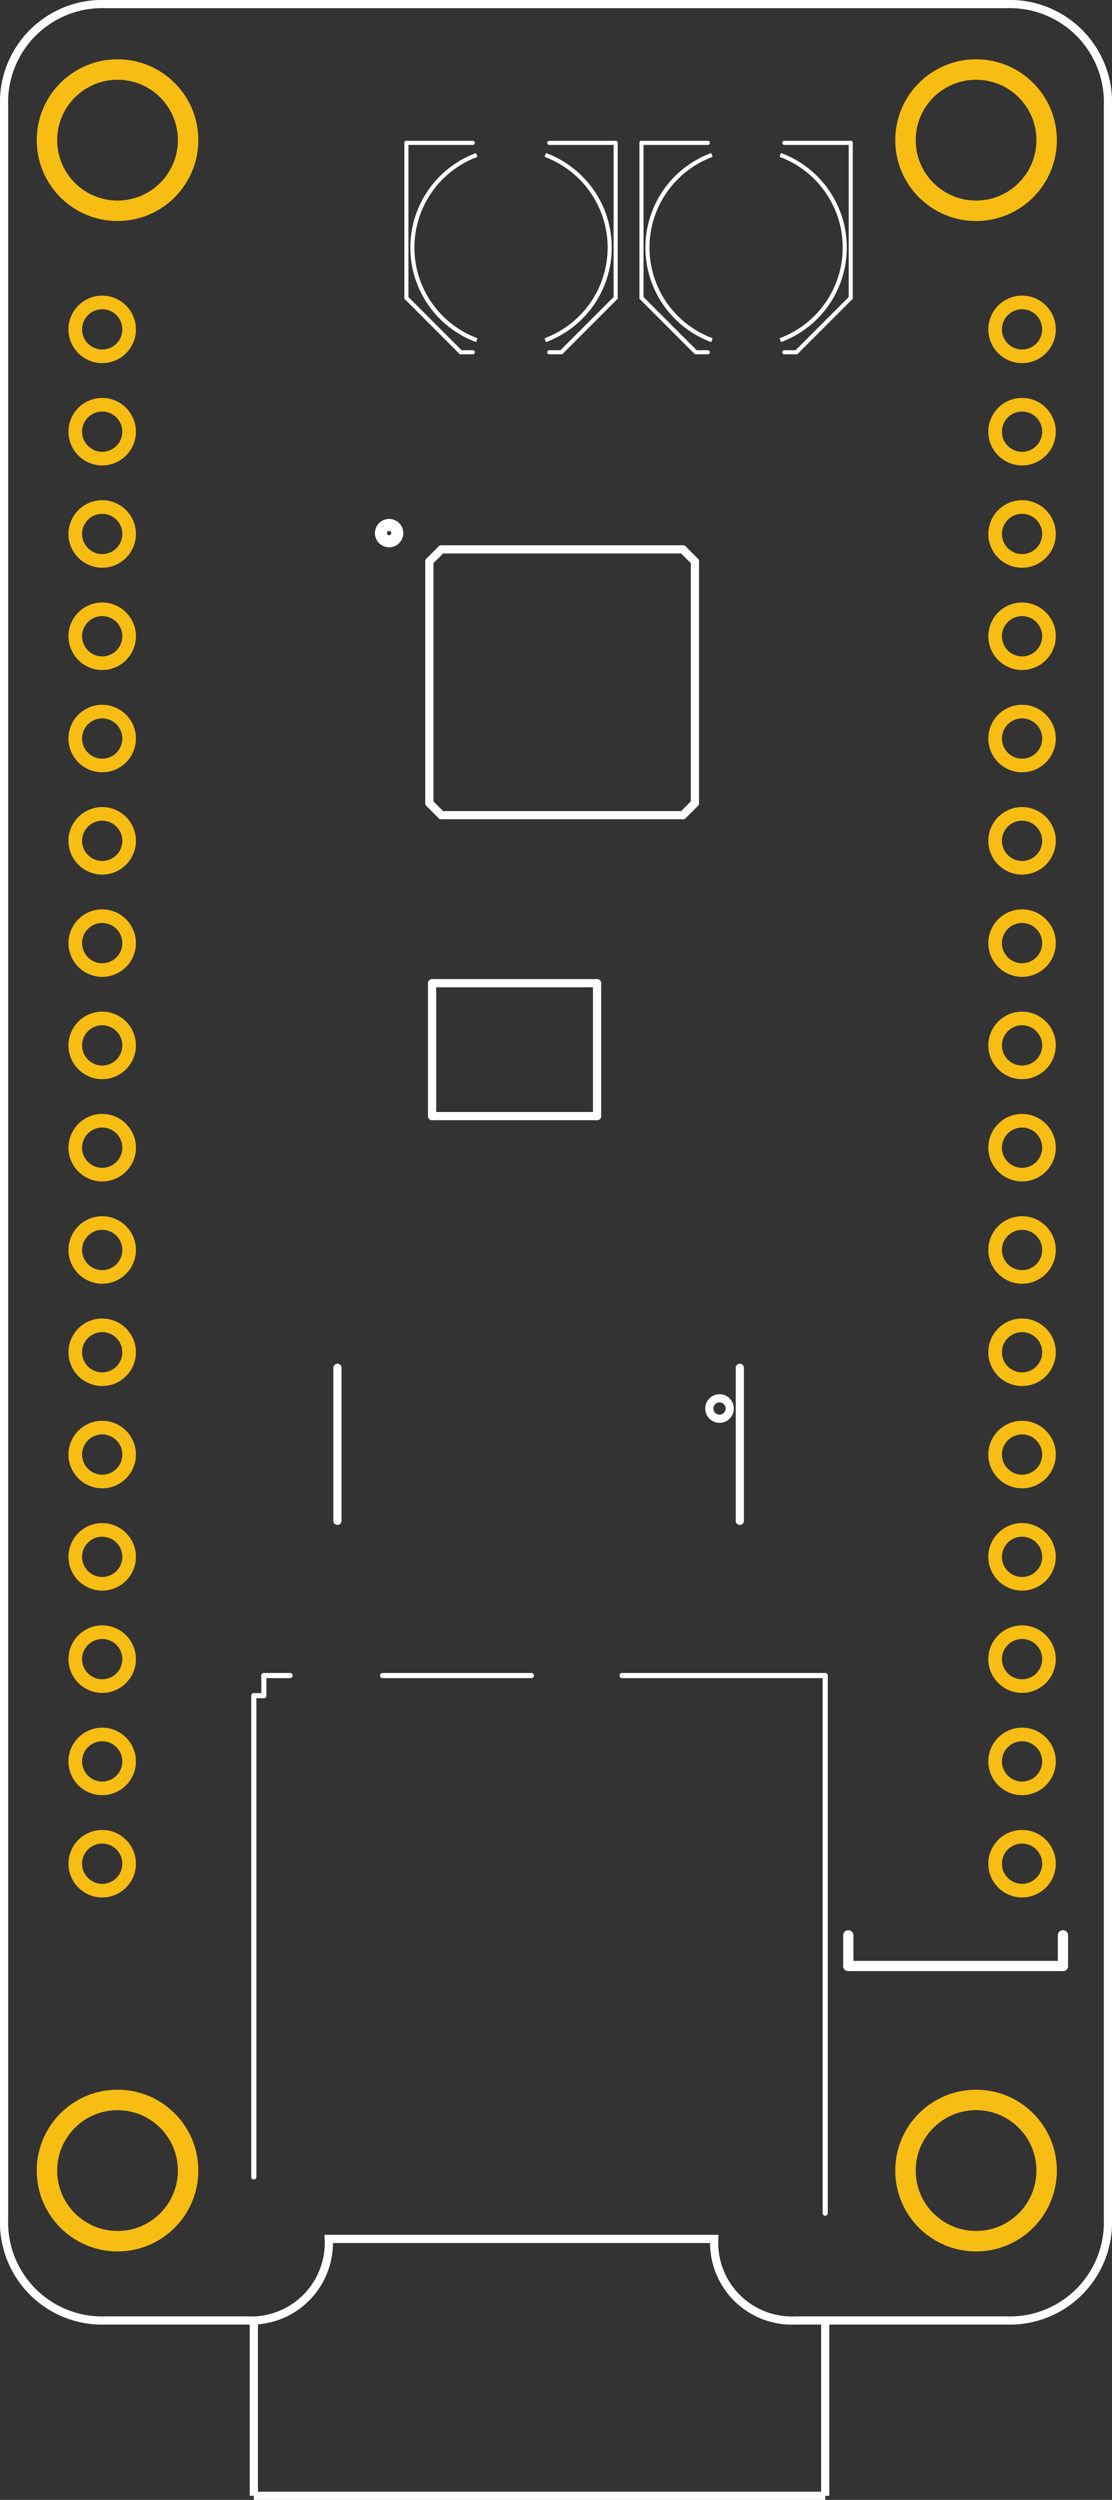 <?xml version='1.0' encoding='UTF-8' standalone='no'?>
<!-- Created with Fritzing (http://www.fritzing.org/) -->
<svg xmlns="http://www.w3.org/2000/svg" width="1.088in" x="0in" y="0in" baseProfile="tiny" viewBox="0 0 78.336 175.967" version="1.2" height="2.444in" >
    <rect x="0" y="0" width="78.336" height="175.967" fill="#333333" stroke="none"/>
    <desc >
        <referenceFile >VS1053_pcb.svg</referenceFile>
    </desc>
    <desc >Fritzing footprint generated by brd2svg</desc>
    <g gorn="0.2"  id="silkscreen">
        <path d="M56.035,163.337A5.472,5.472,0,0,1,50.317,157.596L23.159,157.596A5.472,5.472,0,0,1,17.441,163.337L7.435,163.337A6.912,6.912,0,0,1,0.288,156.161L0.288,7.464A6.912,6.912,0,0,1,7.435,0.288L70.901,0.288A6.912,6.912,0,0,1,78.048,7.464L78.048,156.161A6.912,6.912,0,0,1,70.901,163.337L56.035,163.337" stroke="white" stroke-width="0.576"  fill="none"/>
        <line y1="136.225" y2="138.385" x1="59.76" stroke="white" stroke-width="0.72"  x2="59.76" stroke-linecap="round"/>
        <line y1="138.385" y2="138.385" x1="59.76" stroke="white" stroke-width="0.72"  x2="74.88" stroke-linecap="round"/>
        <line y1="138.385" y2="136.225" x1="74.88" stroke="white" stroke-width="0.72"  x2="74.88" stroke-linecap="round"/>
        <g >
            <title >element:C1</title>
            <g >
                <title >package:PANASONIC_C</title>
                <line y1="10.055" y2="10.055" x1="55.253" stroke="white" stroke-width="0.288"  x2="59.93" stroke-linecap="round"/>
                <line y1="10.055" y2="20.968" x1="59.93" stroke="white" stroke-width="0.288"  x2="59.93" stroke-linecap="round"/>
                <line y1="20.968" y2="24.795" x1="59.93" stroke="white" stroke-width="0.288"  x2="56.103" stroke-linecap="round"/>
                <line y1="24.795" y2="24.795" x1="56.103" stroke="white" stroke-width="0.288"  x2="55.253" stroke-linecap="round"/>
                <line y1="24.795" y2="24.795" x1="49.867" stroke="white" stroke-width="0.288"  x2="49.017" stroke-linecap="round"/>
                <line y1="24.795" y2="20.968" x1="49.017" stroke="white" stroke-width="0.288"  x2="45.19" stroke-linecap="round"/>
                <line y1="20.968" y2="10.055" x1="45.19" stroke="white" stroke-width="0.288"  x2="45.19" stroke-linecap="round"/>
                <line y1="10.055" y2="10.055" x1="45.19" stroke="white" stroke-width="0.288"  x2="49.867" stroke-linecap="round"/>
                <path d="M54.969,23.944A6.951,6.951,0,0,0,54.969,10.905" stroke="white" stroke-width="0.288"  fill="none"/>
                <path d="M50.151,10.905A6.951,6.951,0,0,0,50.151,23.944" stroke="white" stroke-width="0.288"  fill="none"/>
            </g>
        </g>
        <g >
            <title >element:C2</title>
            <g >
                <title >package:PANASONIC_C</title>
                <line y1="10.055" y2="10.055" x1="38.693" stroke="white" stroke-width="0.288"  x2="43.37" stroke-linecap="round"/>
                <line y1="10.055" y2="20.968" x1="43.37" stroke="white" stroke-width="0.288"  x2="43.37" stroke-linecap="round"/>
                <line y1="20.968" y2="24.795" x1="43.37" stroke="white" stroke-width="0.288"  x2="39.543" stroke-linecap="round"/>
                <line y1="24.795" y2="24.795" x1="39.543" stroke="white" stroke-width="0.288"  x2="38.693" stroke-linecap="round"/>
                <line y1="24.795" y2="24.795" x1="33.307" stroke="white" stroke-width="0.288"  x2="32.457" stroke-linecap="round"/>
                <line y1="24.795" y2="20.968" x1="32.457" stroke="white" stroke-width="0.288"  x2="28.63" stroke-linecap="round"/>
                <line y1="20.968" y2="10.055" x1="28.63" stroke="white" stroke-width="0.288"  x2="28.63" stroke-linecap="round"/>
                <line y1="10.055" y2="10.055" x1="28.63" stroke="white" stroke-width="0.288"  x2="33.307" stroke-linecap="round"/>
                <path d="M38.41,23.944A6.951,6.951,0,0,0,38.41,10.905" stroke="white" stroke-width="0.288"  fill="none"/>
                <path d="M33.59,10.905A6.951,6.951,0,0,0,33.59,23.944" stroke="white" stroke-width="0.288"  fill="none"/>
            </g>
        </g>
        <g >
            <title >element:CN1</title>
            <g >
                <title >package:MICROSD</title>
                <line y1="117.941" y2="117.941" x1="20.432" stroke="white" stroke-width="0.36"  x2="18.59" stroke-linecap="round"/>
                <line y1="117.941" y2="119.359" x1="18.59" stroke="white" stroke-width="0.36"  x2="18.59" stroke-linecap="round"/>
                <line y1="119.359" y2="119.359" x1="18.59" stroke="white" stroke-width="0.36"  x2="17.881" stroke-linecap="round"/>
                <line y1="119.359" y2="153.233" x1="17.881" stroke="white" stroke-width="0.36"  x2="17.881" stroke-linecap="round"/>
                <line y1="117.941" y2="117.941" x1="26.952" stroke="white" stroke-width="0.36"  x2="37.44" stroke-linecap="round"/>
                <line y1="117.941" y2="117.941" x1="43.818" stroke="white" stroke-width="0.36"  x2="58.133" stroke-linecap="round"/>
                <line y1="117.941" y2="155.784" x1="58.133" stroke="white" stroke-width="0.36"  x2="58.133" stroke-linecap="round"/>
            </g>
        </g>
        <g >
            <title >element:JP2</title>
            <g >
                <title >package:1X16_ROUND</title>
            </g>
        </g>
        <g >
            <title >element:JP3</title>
            <g >
                <title >package:1X16_ROUND</title>
            </g>
        </g>
        <g >
            <title >element:U$55</title>
            <g >
                <title >package:ADAFRUIT_TEXT_20MM</title>
            </g>
        </g>
        <g >
            <title >element:U1</title>
            <g >
                <title >package:LQFP48</title>
                <line y1="57.379" y2="57.379" x1="31.096" stroke="white" stroke-width="0.576"  x2="48.104" stroke-linecap="round"/>
                <line y1="56.529" y2="39.521" x1="48.954" stroke="white" stroke-width="0.576"  x2="48.954" stroke-linecap="round"/>
                <line y1="38.67" y2="38.67" x1="48.104" stroke="white" stroke-width="0.576"  x2="31.096" stroke-linecap="round"/>
                <line y1="38.67" y2="39.521" x1="31.096" stroke="white" stroke-width="0.576"  x2="30.246" stroke-linecap="round"/>
                <line y1="39.521" y2="56.529" x1="30.246" stroke="white" stroke-width="0.576"  x2="30.246" stroke-linecap="round"/>
                <line y1="56.529" y2="57.379" x1="30.246" stroke="white" stroke-width="0.576"  x2="31.096" stroke-linecap="round"/>
                <line y1="57.379" y2="56.529" x1="48.104" stroke="white" stroke-width="0.576"  x2="48.954" stroke-linecap="round"/>
                <line y1="39.521" y2="38.67" x1="48.954" stroke="white" stroke-width="0.576"  x2="48.104" stroke-linecap="round"/>
                <circle cx="27.411" cy="37.525" r="0.425" stroke="white" stroke-width="1.152"  fill="none"/>
            </g>
        </g>
        <g >
            <title >element:U3</title>
            <g >
                <title >package:SOIC16</title>
                <line y1="107.05" y2="96.278" x1="52.117" stroke="white" stroke-width="0.576"  x2="52.117" stroke-linecap="round"/>
                <line y1="107.05" y2="96.278" x1="23.771" stroke="white" stroke-width="0.576"  x2="23.771" stroke-linecap="round"/>
                <circle cx="50.688" cy="99.145" r="0.72" stroke="white" stroke-width="0.576"  fill="none"/>
            </g>
        </g>
        <g >
            <title >element:Y1</title>
            <g >
                <title >package:CRYSTAL_3.2X2.5</title>
                <line y1="69.207" y2="69.207" x1="30.439" stroke="white" stroke-width="0.576"  x2="42.061" stroke-linecap="round"/>
                <line y1="78.561" y2="78.561" x1="30.439" stroke="white" stroke-width="0.576"  x2="42.061" stroke-linecap="round"/>
                <line y1="69.207" y2="78.561" x1="30.439" stroke="white" stroke-width="0.576"  x2="30.439" stroke-linecap="round"/>
                <line y1="69.207" y2="78.561" x1="42.061" stroke="white" stroke-width="0.576"  x2="42.061" stroke-linecap="round"/>
            </g>
        </g>
        <line y1="175.679" y2="175.679" x1="17.881" stroke="white" stroke-width="0.576"  fill="none" x2="58.133" fill-opacity="1"/>
        <line y1="175.679" y2="163.585" x1="17.881" stroke="white" stroke-width="0.576"  fill="none" x2="17.881" fill-opacity="1"/>
        <line y1="175.679" y2="163.585" x1="58.133" stroke="white" stroke-width="0.576"  fill="none" x2="58.133" fill-opacity="1"/>
    </g>
    <g gorn="0.3"  id="copper1">
        <g gorn="0.3.0"  id="copper0">
            <circle connectorname="P$1" cx="68.76" gorn="0.3.0.0" cy="152.785" r="4.972" stroke="#F7BD13" stroke-width="1.44"  fill="none" id="connector122pad"/>
            <circle connectorname="P$1" cx="8.28" gorn="0.3.0.1" cy="9.865" r="4.972" stroke="#F7BD13" stroke-width="1.44"  fill="none" id="connector124pad"/>
            <circle connectorname="R_OUT" cx="72" gorn="0.3.0.2" cy="23.185" r="1.897" stroke="#F7BD13" stroke-width="0.959"  fill="none" id="connector51pad"/>
            <circle connectorname="L_OUT" cx="72" gorn="0.3.0.3" cy="30.385" r="1.897" stroke="#F7BD13" stroke-width="0.959"  fill="none" id="connector52pad"/>
            <circle connectorname="AGND" cx="72" gorn="0.3.0.4" cy="37.585" r="1.897" stroke="#F7BD13" stroke-width="0.959"  fill="none" id="connector53pad"/>
            <circle connectorname="AGND" cx="72" gorn="0.3.0.5" cy="44.785" r="1.897" stroke="#F7BD13" stroke-width="0.959"  fill="none" id="connector54pad"/>
            <circle connectorname="GND" cx="72" gorn="0.3.0.6" cy="51.985" r="1.897" stroke="#F7BD13" stroke-width="0.959"  fill="none" id="connector55pad"/>
            <circle connectorname="DREQ" cx="72" gorn="0.3.0.7" cy="59.185" r="1.897" stroke="#F7BD13" stroke-width="0.959"  fill="none" id="connector56pad"/>
            <circle connectorname="VIN" cx="72" gorn="0.3.0.8" cy="66.385" r="1.897" stroke="#F7BD13" stroke-width="0.959"  fill="none" id="connector57pad"/>
            <circle connectorname="3.3V" cx="72" gorn="0.3.0.9" cy="73.585" r="1.897" stroke="#F7BD13" stroke-width="0.959"  fill="none" id="connector58pad"/>
            <circle connectorname="GND" cx="72" gorn="0.3.0.10" cy="80.785" r="1.897" stroke="#F7BD13" stroke-width="0.959"  fill="none" id="connector59pad"/>
            <circle connectorname="MISO" cx="72" gorn="0.3.0.11" cy="87.985" r="1.897" stroke="#F7BD13" stroke-width="0.959"  fill="none" id="connector60pad"/>
            <circle connectorname="MOSI_5V" cx="72" gorn="0.3.0.12" cy="95.185" r="1.897" stroke="#F7BD13" stroke-width="0.959"  fill="none" id="connector61pad"/>
            <circle connectorname="SCLK_5V" cx="72" gorn="0.3.0.13" cy="102.385" r="1.897" stroke="#F7BD13" stroke-width="0.959"  fill="none" id="connector62pad"/>
            <circle connectorname="P$1" cx="8.28" gorn="0.3.0.14" cy="152.785" r="4.972" stroke="#F7BD13" stroke-width="1.44"  fill="none" id="connector121pad"/>
            <circle connectorname="RST_5V" cx="72" gorn="0.3.0.15" cy="109.585" r="1.897" stroke="#F7BD13" stroke-width="0.959"  fill="none" id="connector63pad"/>
            <circle connectorname="P$1" cx="68.76" gorn="0.3.0.16" cy="9.865" r="4.972" stroke="#F7BD13" stroke-width="1.44"  fill="none" id="connector123pad"/>
            <circle connectorname="CS_5V" cx="72" gorn="0.3.0.17" cy="116.785" r="1.897" stroke="#F7BD13" stroke-width="0.959"  fill="none" id="connector64pad"/>
            <circle connectorname="SDCS_5V" cx="72" gorn="0.3.0.18" cy="123.985" r="1.897" stroke="#F7BD13" stroke-width="0.959"  fill="none" id="connector65pad"/>
            <circle connectorname="XDCS_5V" cx="72" gorn="0.3.0.19" cy="131.185" r="1.897" stroke="#F7BD13" stroke-width="0.959"  fill="none" id="connector66pad"/>
            <circle connectorname="LINE2" cx="7.2" gorn="0.3.0.20" cy="23.185" r="1.897" stroke="#F7BD13" stroke-width="0.959"  fill="none" id="connector67pad"/>
            <circle connectorname="MIC_P" cx="7.2" gorn="0.3.0.21" cy="30.385" r="1.897" stroke="#F7BD13" stroke-width="0.959"  fill="none" id="connector68pad"/>
            <circle connectorname="MIC_N" cx="7.2" gorn="0.3.0.22" cy="37.585" r="1.897" stroke="#F7BD13" stroke-width="0.959"  fill="none" id="connector69pad"/>
            <circle connectorname="AGND" cx="7.2" gorn="0.3.0.23" cy="44.785" r="1.897" stroke="#F7BD13" stroke-width="0.959"  fill="none" id="connector70pad"/>
            <circle connectorname="3.3V" cx="7.2" gorn="0.3.0.24" cy="51.985" r="1.897" stroke="#F7BD13" stroke-width="0.959"  fill="none" id="connector71pad"/>
            <circle connectorname="GPIO0" cx="7.2" gorn="0.3.0.25" cy="59.185" r="1.897" stroke="#F7BD13" stroke-width="0.959"  fill="none" id="connector72pad"/>
            <circle connectorname="GPIO1" cx="7.2" gorn="0.3.0.26" cy="66.385" r="1.897" stroke="#F7BD13" stroke-width="0.959"  fill="none" id="connector73pad"/>
            <circle connectorname="GPIO2" cx="7.2" gorn="0.3.0.27" cy="73.585" r="1.897" stroke="#F7BD13" stroke-width="0.959"  fill="none" id="connector74pad"/>
            <circle connectorname="GPIO3" cx="7.2" gorn="0.3.0.28" cy="80.785" r="1.897" stroke="#F7BD13" stroke-width="0.959"  fill="none" id="connector75pad"/>
            <circle connectorname="GPIO4" cx="7.2" gorn="0.3.0.29" cy="87.985" r="1.897" stroke="#F7BD13" stroke-width="0.959"  fill="none" id="connector76pad"/>
            <circle connectorname="GPIO5" cx="7.2" gorn="0.3.0.30" cy="95.185" r="1.897" stroke="#F7BD13" stroke-width="0.959"  fill="none" id="connector77pad"/>
            <circle connectorname="GPIO6" cx="7.2" gorn="0.3.0.31" cy="102.385" r="1.897" stroke="#F7BD13" stroke-width="0.959"  fill="none" id="connector78pad"/>
            <circle connectorname="GPIO7" cx="7.2" gorn="0.3.0.32" cy="109.585" r="1.897" stroke="#F7BD13" stroke-width="0.959"  fill="none" id="connector79pad"/>
            <circle connectorname="TX" cx="7.2" gorn="0.3.0.33" cy="116.785" r="1.897" stroke="#F7BD13" stroke-width="0.959"  fill="none" id="connector80pad"/>
            <circle connectorname="RX_5V" cx="7.2" gorn="0.3.0.34" cy="123.985" r="1.897" stroke="#F7BD13" stroke-width="0.959"  fill="none" id="connector81pad"/>
            <circle connectorname="SD_DETECT" cx="7.2" gorn="0.3.0.35" cy="131.185" r="1.897" stroke="#F7BD13" stroke-width="0.959"  fill="none" id="connector82pad"/>
        </g>
    </g>
</svg>

